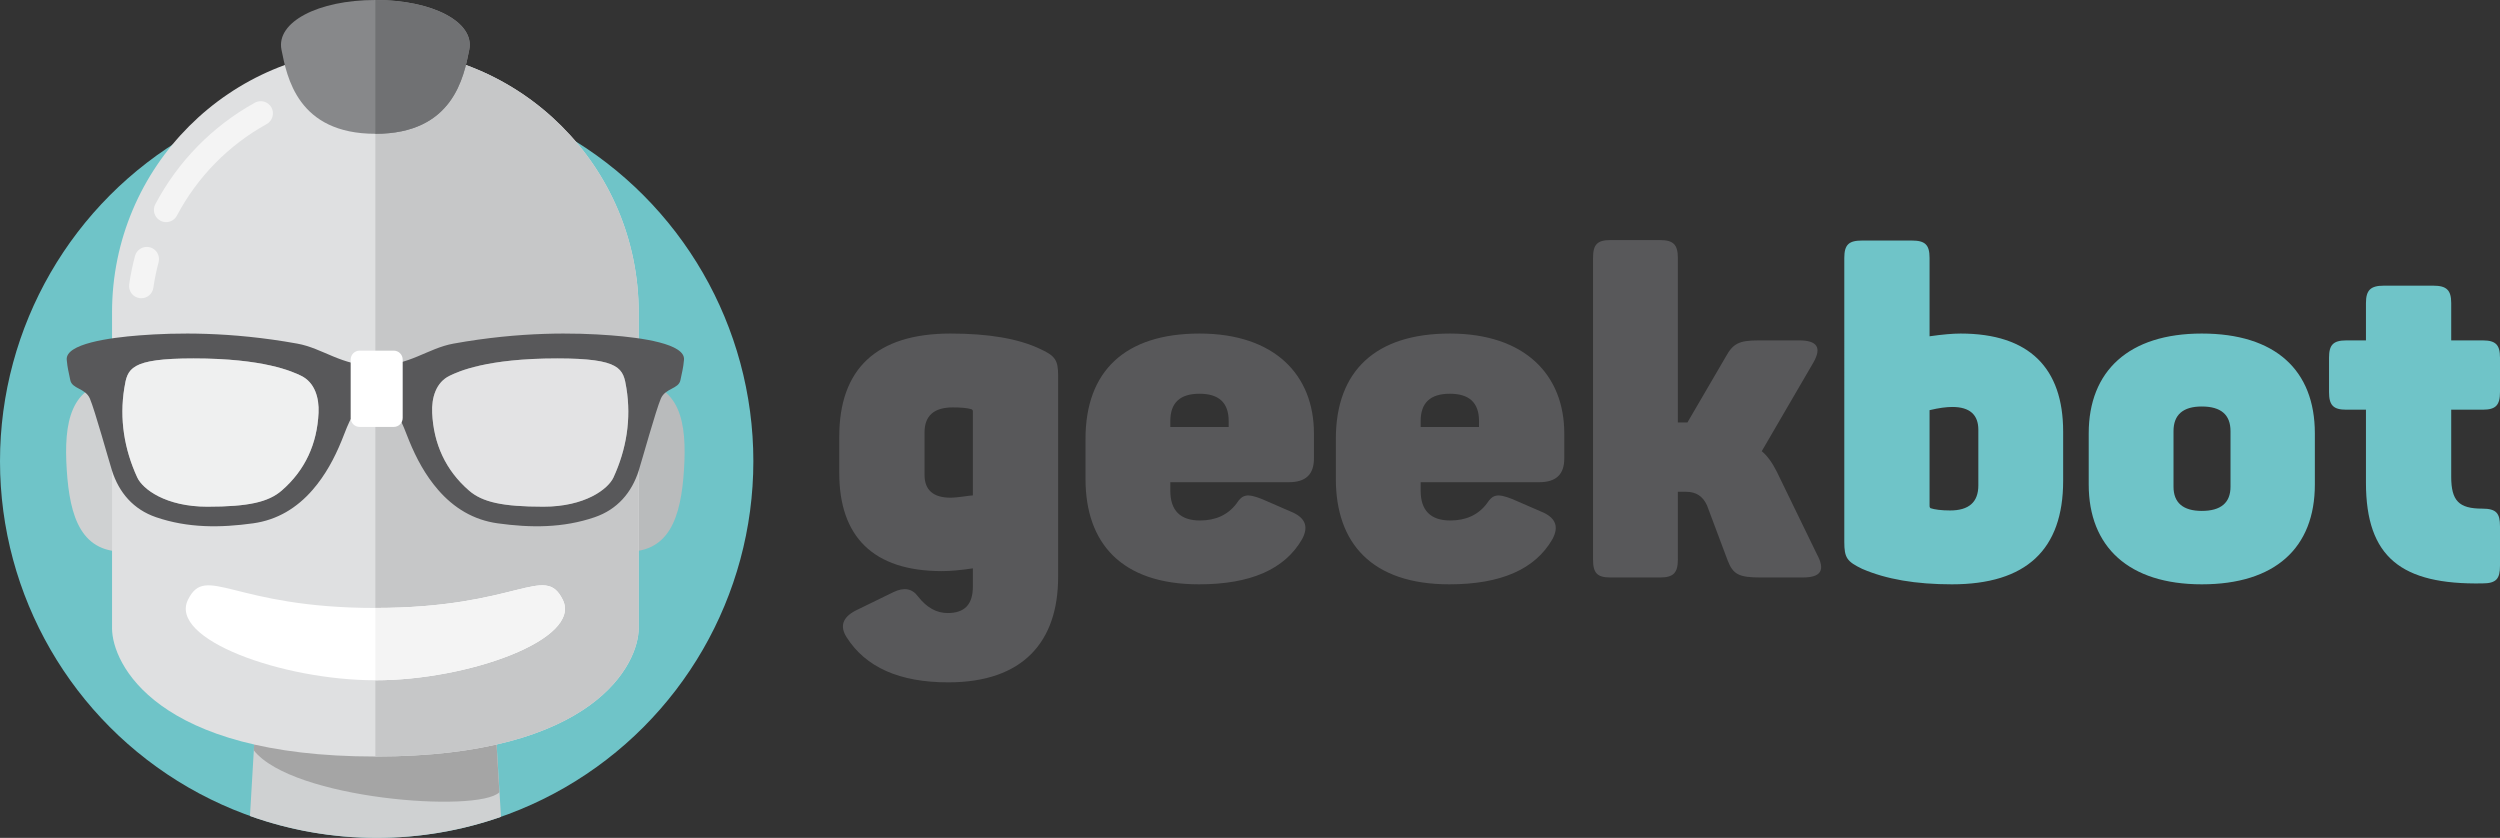 <?xml version="1.0" encoding="utf-8"?>
<!-- Generator: Adobe Illustrator 17.0.0, SVG Export Plug-In . SVG Version: 6.00 Build 0)  -->
<!DOCTYPE svg PUBLIC "-//W3C//DTD SVG 1.1//EN" "http://www.w3.org/Graphics/SVG/1.1/DTD/svg11.dtd">
<svg version="1.1" id="Layer_1" xmlns="http://www.w3.org/2000/svg" xmlns:xlink="http://www.w3.org/1999/xlink" x="0px" y="0px"
	 width="706px" height="236.62px" viewBox="0 0 706 236.62" enable-background="new 0 0 706 236.62" xml:space="preserve">
<rect x="0" y="0" width="706" height="236.62" fill="#333333" stroke="none"/>
<g>
	<g>
		<g>
			<path fill="#58585A" d="M237.01,123.294c0-19.055,10.43-29.1,31.418-29.1c10.687,0,19.184,1.418,25.365,4.378
				c4.249,1.932,5.021,3.22,5.021,7.469v56.912c0,18.153-9.784,29.742-31.03,29.742c-13.777,0-23.306-4.248-28.714-12.747
				c-1.931-3.09-1.158-5.536,2.447-7.469l10.816-5.278c2.961-1.416,5.278-1.03,6.952,1.288c2.446,3.09,5.15,4.634,8.37,4.634
				c4.764,0,7.081-2.446,7.081-7.466v-5.153c-3.476,0.516-6.308,0.774-8.756,0.774c-19.442,0-28.971-9.787-28.971-27.684V123.294z
				 M269.071,115.053c-5.279,0-7.982,2.318-7.982,7.083v11.975c0,4.248,2.446,6.436,7.34,6.436c2.06,0,5.407-0.644,6.308-0.644
				v-23.689c0-0.388-0.128-0.516-0.386-0.644C273.062,115.181,271.26,115.053,269.071,115.053z"/>
		</g>
		<g>
			<path fill="#58585A" d="M306.549,123.938c0-19.185,11.202-29.744,32.19-29.744c21.244,0,32.318,11.719,32.318,28.2v7.08
				c0,4.506-2.317,6.697-7.081,6.697h-33.477v2.446c0,5.536,2.832,8.368,8.37,8.368c4.377,0,7.853-1.544,10.301-4.764
				c1.673-2.574,2.961-2.96,7.21-1.286l8.883,3.862c3.477,1.674,4.249,4.12,2.447,7.466c-4.893,8.499-14.55,12.749-29.1,12.749
				c-22.017,0-32.061-11.717-32.061-29.744V123.938z M346.979,118.916c0-5.15-2.704-7.724-8.241-7.724
				c-5.538,0-8.241,2.574-8.241,7.724v1.674h16.481V118.916z"/>
		</g>
		<g>
			<path fill="#58585A" d="M377.245,123.938c0-19.185,11.203-29.744,32.19-29.744c21.245,0,32.318,11.719,32.318,28.2v7.08
				c0,4.506-2.318,6.697-7.081,6.697h-33.477v2.446c0,5.536,2.832,8.368,8.368,8.368c4.378,0,7.855-1.544,10.301-4.764
				c1.674-2.574,2.962-2.96,7.21-1.286l8.885,3.862c3.476,1.674,4.249,4.12,2.446,7.466c-4.892,8.499-14.549,12.749-29.099,12.749
				c-22.017,0-32.061-11.717-32.061-29.744V123.938z M417.676,118.916c0-5.15-2.704-7.724-8.241-7.724
				c-5.536,0-8.241,2.574-8.241,7.724v1.674h16.481V118.916z"/>
		</g>
		<g>
			<path fill="#58585A" d="M513.096,156.514c2.446,4.506,1.158,6.566-3.992,6.566h-11.845c-6.053,0-7.855-0.772-9.4-4.892
				l-5.794-15.451c-1.159-2.576-3.09-3.862-5.923-3.862h-2.317v19.183c0,3.734-1.287,5.022-5.021,5.022h-14.035
				c-3.734,0-4.892-1.288-4.892-5.022V72.821c0-3.734,1.158-5.022,4.892-5.022h14.035c3.734,0,5.021,1.288,5.021,5.022v46.481h1.931
				h0.773l10.816-18.541c2.06-3.732,3.734-4.634,9.271-4.634h11.459c5.15,0,6.438,2.06,3.992,6.308l-14.55,24.98
				c1.545,1.288,2.961,3.22,4.249,5.794L513.096,156.514z"/>
		</g>
		<g>
			<path fill="#6FC4C8" d="M539.886,67.928c3.734,0,5.021,1.158,5.021,4.892v22.148c3.605-0.516,6.566-0.774,8.756-0.774
				c19.442,0,28.971,9.787,28.971,27.684v13.905c0,19.443-10.43,29.23-31.417,29.23c-10.172,0-18.541-1.416-25.366-4.378
				c-4.249-2.06-5.021-3.09-5.021-7.596V72.821c0-3.734,1.288-4.892,5.021-4.892H539.886z M558.684,121.362
				c0-4.248-2.446-6.436-7.338-6.436c-1.674,0-3.734,0.256-6.438,0.9v27.04c0,0.386,0.129,0.516,0.258,0.644
				c1.158,0.386,3.09,0.644,5.536,0.644c5.279,0,7.982-2.318,7.982-7.083V121.362z"/>
		</g>
		<g>
			<path fill="#6FC4C8" d="M589.852,122.394c0-17.641,11.331-28.2,31.932-28.2c20.73,0,31.931,10.301,31.931,28.2v14.421
				c0,17.897-11.201,28.198-31.931,28.198c-20.601,0-31.932-10.559-31.932-28.198V122.394z M629.896,121.75
				c0-4.636-2.704-6.955-8.112-6.955c-5.279,0-7.984,2.318-7.984,6.955v15.707c0,4.506,2.704,6.824,7.984,6.824
				c5.407,0,8.112-2.318,8.112-6.824V121.75z"/>
		</g>
		<g>
			<path fill="#6FC4C8" d="M687.203,80.675c3.732,0,5.02,1.288,5.02,4.892v10.559h8.885c3.734,0,4.892,1.288,4.892,4.892v9.657
				c0,3.734-1.158,5.022-4.892,5.022h-8.885v18.927c0,6.824,2.188,9.012,8.757,9.012c3.99,0,5.02,1.288,5.02,5.022v11.073
				c0,3.734-1.03,5.022-5.02,5.022c-22.792,0.386-32.834-7.338-32.834-28.456v-20.601h-5.536c-3.734,0-4.892-1.288-4.892-5.022
				v-9.657c0-3.604,1.158-4.892,4.892-4.892h5.536V85.567c0-3.604,1.288-4.892,5.022-4.892H687.203z"/>
		</g>
	</g>
	<g>
		<circle fill="#6FC4C8" cx="106.374" cy="130.246" r="106.374"/>
	</g>
	<g>
		<g>
			<path fill="#CFD1D2" d="M70.592,230.444c11.183,3.994,23.227,6.175,35.782,6.175c12.302,0,24.113-2.095,35.105-5.937
				l-1.911-31.782H72.439L70.592,230.444z"/>
		</g>
		<g>
			<path fill="#B9BBBC" d="M178.912,107.56c-13.304-0.855-8.819,10.263-9.673,23.568c-0.855,13.304-6.726,23.757,6.578,24.611
				c13.304,0.855,16.487-9.771,17.342-23.075C194.014,119.36,192.216,108.415,178.912,107.56z"/>
		</g>
		<g>
			<path fill="#A5A5A5" d="M141.022,223.741l-1.455-24.84H72.439l-0.762,13.004C82.609,225.743,134.953,229.643,141.022,223.741z"/>
		</g>
		<g>
			<path fill="#CFD1D2" d="M33.094,107.56c13.304-0.855,8.819,10.263,9.673,23.568c0.855,13.304,6.726,23.757-6.578,24.611
				s-16.487-9.771-17.342-23.075S19.79,108.415,33.094,107.56z"/>
		</g>
		<g>
			<path fill="#DFE0E1" d="M106.003,13.841L106.003,13.841L106.003,13.841L106.003,13.841L106.003,13.841
				c-41.069,0-74.362,33.293-74.362,74.362c0,0,0,79.398,0,89.222c0,9.823,12.228,36.219,74.362,36.219s74.362-26.396,74.362-36.219
				c0-9.823,0-89.222,0-89.222C180.365,47.134,147.072,13.841,106.003,13.841z"/>
		</g>
		<g>
			<path fill="#C6C7C8" d="M106.003,213.643c62.134,0,74.362-26.396,74.362-36.219s0-89.222,0-89.222
				c0-41.069-33.293-74.362-74.362-74.362L106.003,213.643z"/>
		</g>
		<g>
			<path fill="#F4F4F4" d="M39.897,84.226c-0.166,0-0.333-0.012-0.501-0.037c-1.884-0.274-3.189-2.024-2.915-3.908
				c0.392-2.692,0.946-5.384,1.646-8.002c0.493-1.839,2.384-2.928,4.222-2.439c1.839,0.492,2.932,2.382,2.439,4.222
				c-0.631,2.359-1.131,4.786-1.484,7.213C43.055,82.99,41.581,84.226,39.897,84.226z"/>
		</g>
		<g>
			<path fill="#F4F4F4" d="M46.908,62.728c-0.544,0-1.095-0.129-1.609-0.401c-1.683-0.891-2.326-2.977-1.435-4.66
				c6.404-12.103,16.12-22.014,28.097-28.66c1.665-0.923,3.764-0.323,4.688,1.342c0.924,1.665,0.323,3.764-1.342,4.688
				c-10.806,5.996-19.571,14.937-25.348,25.855C49.34,62.061,48.145,62.728,46.908,62.728z"/>
		</g>
		<g>
			<path fill="#58585A" d="M172.564,94.704c-10.085-0.78-25.518-1.097-44.506,2.332c-7.262,1.311-12.469,6.274-22.055,6.274
				c-9.587,0-14.793-4.963-22.055-6.274c-18.988-3.429-34.42-3.112-44.506-2.332c-8.582,0.663-21.03,2.369-20.598,6.908
				c0.248,2.605,0.502,3.168,1.003,5.73c0.497,2.541,4.252,2.219,5.539,5.224c1.383,3.228,5.235,17.121,6.221,20.26
				c1.982,6.311,6.091,11.048,12.436,13.227c8.992,3.088,18.152,3.024,27.445,1.733c6.785-0.943,12.352-4.309,16.837-9.497
				c3.555-4.112,6.084-8.808,8.13-13.803c1.015-2.479,1.878-5.064,3.245-7.34c0.808-1.346,2.36-2.908,3.762-3.114
				c0.939-0.138,1.779-0.248,2.542-0.3c0.762,0.053,1.602,0.163,2.541,0.3c1.402,0.205,2.953,1.768,3.761,3.114
				c1.367,2.276,2.23,4.861,3.245,7.34c2.046,4.995,4.575,9.691,8.13,13.803c4.484,5.188,10.052,8.554,16.837,9.497
				c9.293,1.291,18.454,1.356,27.445-1.733c6.346-2.18,10.453-6.916,12.436-13.227c0.986-3.139,4.838-17.032,6.222-20.26
				c1.287-3.005,5.042-2.683,5.539-5.224c0.501-2.563,0.754-3.125,1.003-5.73C193.594,97.073,181.145,95.368,172.564,94.704z
				 M89.96,116.597c-0.409,8.719-3.755,16.165-10.405,21.936c-3.758,3.262-9.411,4.556-21.011,4.556
				c-11.742,0-18.266-4.969-19.782-8.255c-3.66-7.93-5.071-16.514-3.651-25.26c0.883-5.434,1.498-8.353,19.54-8.353
				c19.991,0,27.94,3.717,30.376,4.893C88.901,107.986,90.159,112.359,89.96,116.597z M173.244,134.834
				c-1.517,3.286-8.04,8.255-19.783,8.255c-11.6,0-17.253-1.293-21.011-4.556c-6.649-5.771-9.995-13.217-10.405-21.936
				c-0.199-4.239,1.06-8.611,4.935-10.483c2.435-1.176,10.385-4.893,30.376-4.893c18.041,0,18.656,2.919,19.539,8.353
				C178.315,118.321,176.903,126.904,173.244,134.834z"/>
		</g>
		<g opacity="0.5">
			<path fill="#FFFFFF" d="M89.96,116.597c-0.409,8.719-3.755,16.165-10.405,21.936c-3.758,3.262-9.411,4.556-21.011,4.556
				c-11.742,0-18.266-4.969-19.782-8.255c-3.66-7.93-5.071-16.514-3.651-25.26c0.883-5.434,1.498-8.353,19.54-8.353
				c19.991,0,27.94,3.717,30.376,4.893C88.901,107.986,90.159,112.359,89.96,116.597z M173.244,134.834
				c-1.517,3.286-8.04,8.255-19.783,8.255c-11.6,0-17.253-1.293-21.011-4.556c-6.649-5.771-9.995-13.217-10.405-21.936
				c-0.199-4.239,1.06-8.611,4.935-10.483c2.435-1.176,10.385-4.893,30.376-4.893c18.041,0,18.656,2.919,19.539,8.353
				C178.315,118.321,176.903,126.904,173.244,134.834z"/>
		</g>
		<g>
			<path fill="#FFFFFF" d="M113.72,118.032c0,1.399-1.135,2.534-2.534,2.534h-9.624c-1.399,0-2.534-1.135-2.534-2.534v-16.479
				c0-1.399,1.135-2.534,2.534-2.534h9.624c1.399,0,2.534,1.135,2.534,2.534V118.032z"/>
		</g>
		<g>
			<path fill="#FFFFFF" d="M158.914,169.353c-5.126-10.329-12.541,2.334-52.91,2.334s-47.785-12.664-52.91-2.334
				c-5.546,11.177,26.654,22.756,52.91,22.756S164.46,180.531,158.914,169.353z"/>
		</g>
		<g>
			<path fill="#F4F4F4" d="M158.914,169.353c-5.126-10.329-12.541,2.334-52.91,2.334v20.421
				C132.26,192.109,164.46,180.531,158.914,169.353z"/>
		</g>
		<g>
			<path fill="#87888A" d="M106.003,0C89.719,0,77.95,6.298,79.485,14.011c1.535,7.713,4.527,23.773,26.519,23.773
				s24.984-16.06,26.519-23.773C134.057,6.298,122.288,0,106.003,0z"/>
		</g>
		<g>
			<path fill="#707173" d="M106.003,0c16.285,0,28.054,6.298,26.519,14.011c-1.535,7.713-4.527,23.773-26.519,23.773V0z"/>
		</g>
	</g>
</g>
</svg>
